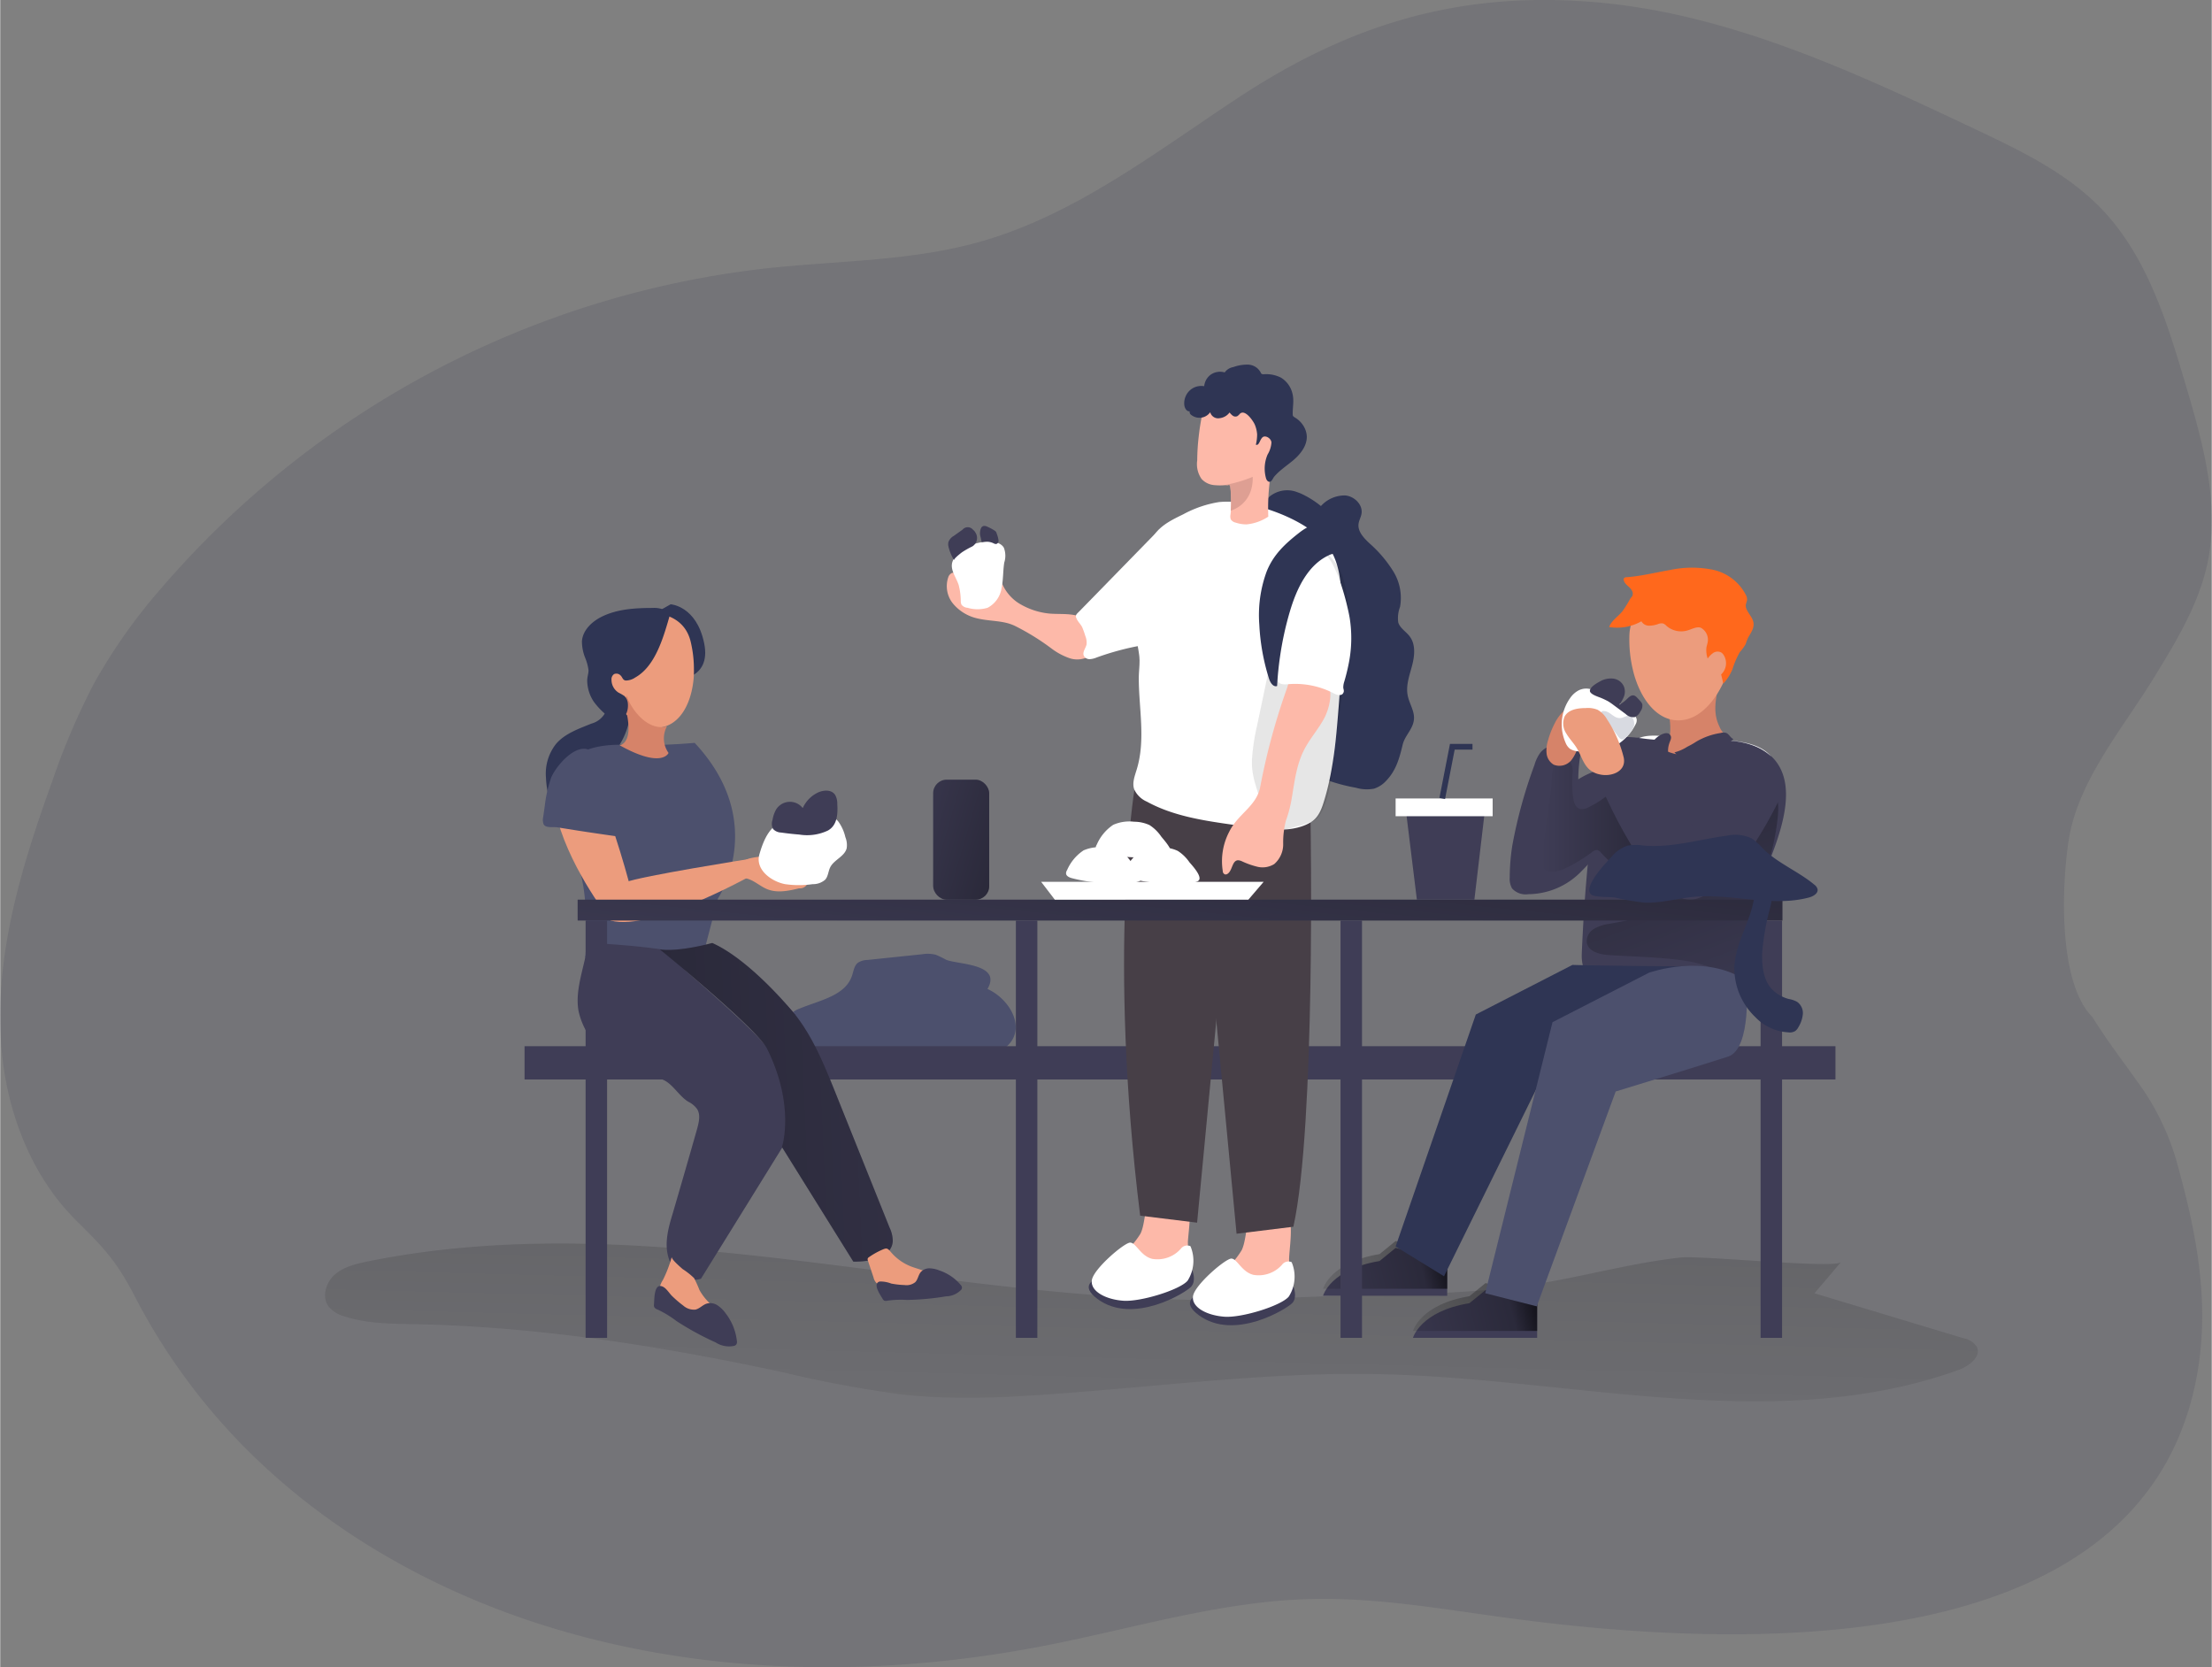 <svg id="Layer_1" data-name="Layer 1" xmlns="http://www.w3.org/2000/svg" xmlns:xlink="http://www.w3.org/1999/xlink" viewBox="0 0 386.11 291.07" width="406" height="306" class="illustration styles_illustrationTablet__1DWOa"><rect x="0" y="0" width="386.11" height="291.07" fill="#808080" stroke="none"/><defs><linearGradient id="linear-gradient" x1="-753.17" y1="219.02" x2="-748.67" y2="43.33" gradientTransform="translate(-539.87 352) rotate(180)" gradientUnits="userSpaceOnUse"><stop offset="0.01"></stop><stop offset="0.08" stop-opacity="0.69"></stop><stop offset="0.21" stop-opacity="0.32"></stop><stop offset="1" stop-opacity="0"></stop></linearGradient><linearGradient id="linear-gradient-2" x1="-2230.97" y1="660.6" x2="-2077.99" y2="653.83" gradientTransform="translate(2325.72 -429.35)" xlink:href="#linear-gradient"></linearGradient><linearGradient id="linear-gradient-3" x1="-803.65" y1="96.38" x2="-770.81" y2="87.93" xlink:href="#linear-gradient"></linearGradient><linearGradient id="linear-gradient-4" x1="-819.35" y1="89.02" x2="-786.5" y2="80.58" xlink:href="#linear-gradient"></linearGradient><linearGradient id="linear-gradient-5" x1="-840.21" y1="171.54" x2="-817.75" y2="171.54" xlink:href="#linear-gradient"></linearGradient><linearGradient id="linear-gradient-6" x1="-832.92" y1="188.06" x2="-854.89" y2="130.99" xlink:href="#linear-gradient"></linearGradient><linearGradient id="linear-gradient-7" x1="-757.4" y1="183.33" x2="-752.33" y2="132.93" gradientTransform="translate(-548.73 315.46) rotate(180)" xlink:href="#linear-gradient"></linearGradient><linearGradient id="linear-gradient-8" x1="-728.92" y1="165.27" x2="-700.39" y2="173.53" gradientTransform="translate(-548.72 315.46) rotate(180)" xlink:href="#linear-gradient"></linearGradient></defs><title>8</title><path d="M10.27,227.29c1.93,8.41,5.84,16.43,12,22.47,4.82,4.76,7,7.11,10.14,13.22a109.12,109.12,0,0,0,10.37,16.25c15.34,19.9,37.28,33.61,61.08,41.1,28.33,8.9,59,9.15,88.08,3.38,15.21-3,30.25-7.64,45.75-8,11.75-.3,23.39,1.84,35,3.38,39.41,5.26,110.58,8.35,119.71-42.55,2.3-12.78-.15-25-3.59-37.31a44,44,0,0,0-7.1-14.22c-2.39-3.41-5-6.74-7.59-10.92-6-6-5.36-22.92-4.15-30.77,1.59-10.34,9.24-19.32,14.65-28.06,4-6.51,8.14-13.2,9.66-20.71,2.08-10.31-.93-20.9-3.92-31-3.25-11-6.78-22.38-14.71-30.61-6-6.22-14-10.06-21.8-13.76-21.16-10-43.25-20.38-66.92-22.29s-42.84,4-62.53,17.11c-14.22,9.41-28.08,20.12-44.48,24.75-12,3.39-24.69,3.29-37.1,4.62A163.46,163.46,0,0,0,37,139.21a97.48,97.48,0,0,0-11.72,16.57A122.14,122.14,0,0,0,17.92,173c-5.09,14.11-9.64,28.8-9,43.79A56.32,56.32,0,0,0,10.27,227.29Z" transform="translate(-8.86 -36.54)" fill="#3f3d56" opacity="0.18" style="isolation: isolate;"></path><path d="M174,204.1a17.92,17.92,0,0,0-1.82-.88,6,6,0,0,0-2.38-.08l-9.59,1a3,3,0,0,0-1.63.5c-.64.52-.73,1.43-1,2.22-1.18,3.58-5.77,4.33-9.24,5.8a3.62,3.62,0,0,0-1.57,1.07c-.85,1.15-.23,2.84.75,3.88,2.23,2.36,5.75,2.82,9,3.06q7,.51,14,.47c3.59,0,9,.74,12.35-.81,6-2.82,2.77-9.16-1.65-11.13C183.82,204.76,176,204.94,174,204.1Z" transform="translate(-8.86 -36.54)" fill="#4c506d"></path><path d="M330.23,256.89l-4.62,5.44,26,7.84a3.65,3.65,0,0,1,2.28,1.4c1,1.76-1.31,3.5-3.19,4.17-31.81,11.39-66.77,1.53-100.54.72-18.8-.46-37.53,2-56.29,3.37-9.2.7-18.46,1.16-27.64.16a203.52,203.52,0,0,1-20.63-3.85c-21.23-4.57-42.79-8-64.5-8.42-4.1-.08-8.27-.08-12.16-1.37a5.42,5.42,0,0,1-2.71-1.65c-1.27-1.65-.56-4.21,1-5.6s3.69-1.9,5.73-2.32c52.36-10.65,106.23,9.48,159.58,6.41,15.09-.87,30.76-.16,45.69-2.68,8-1.36,15.9-3.53,24-4.43C305.75,255.69,329.22,258.07,330.23,256.89Z" transform="translate(-8.86 -36.54)" fill="url(#linear-gradient)"></path><path d="M235.86,122.67a16.34,16.34,0,0,1,3.58,2.22,5.56,5.56,0,0,1,4.27-1.85c1.59.15,3.09,1.64,2.81,3.21-.1.6-.43,1.13-.51,1.73-.18,1.37.94,2.51,1.94,3.45a21.8,21.8,0,0,1,4.14,4.89,8.82,8.82,0,0,1,1.16,6.18,5.45,5.45,0,0,0-.31,2.71c.3,1,1.36,1.59,2,2.44,1.07,1.41.86,3.4.41,5.11s-1.11,3.47-.76,5.2c.23,1.18.9,2.24,1.07,3.42.29,2.17-1.51,3.32-1.95,5.18-.57,2.35-1.14,4.5-2.89,6.3a4.87,4.87,0,0,1-2.11,1.37,6.71,6.71,0,0,1-3.15-.16,30.82,30.82,0,0,1-6.9-2.07,10.39,10.39,0,0,1-5.13-4.87,15.69,15.69,0,0,1-1-3.92l-1.75-11a38.69,38.69,0,0,1-.67-6.62c.07-4.67,1.83-9.38.74-13.93-.55-2.23-2.36-6.56-.36-8.44a4.86,4.86,0,0,1,4.67-.81Z" transform="translate(-8.86 -36.54)" fill="#2f3554"></path><rect x="91.54" y="182.65" width="228.87" height="5.81" fill="#3f3d56"></rect><path d="M184.78,145.35c-1.87-.5-3.8-.41-5.74-.95a7.72,7.72,0,0,1-3.91-2.57,4.83,4.83,0,0,1-.76-4.49,1.25,1.25,0,0,1,.63-.76,1.47,1.47,0,0,1,.88,0,30.81,30.81,0,0,1,3.65,1.13,3.93,3.93,0,0,0,1.31.32,1.15,1.15,0,0,0,1.07-.68,1.53,1.53,0,0,1,.17-.55.63.63,0,0,1,.87-.06,2,2,0,0,1,.52.83,7.68,7.68,0,0,0,3.11,4.22,12.53,12.53,0,0,0,5.46,1.87c1.41.12,2.84,0,4.24.24a8.62,8.62,0,0,1,4.44,2.2,1.36,1.36,0,0,1,.44.62,1.39,1.39,0,0,1-.08.78c-.41,1.43-1,3-2.28,3.71a4.21,4.21,0,0,1-3.28.23,11.52,11.52,0,0,1-3-1.59,41.55,41.55,0,0,0-6.57-4.07A8.2,8.2,0,0,0,184.78,145.35Z" transform="translate(-8.86 -36.54)" fill="#fdb9a9"></path><path d="M213.44,243.06c-5.16-1.16-4.15,6.14-5.5,8.85a14.8,14.8,0,0,1-3.18,3.65,6.62,6.62,0,0,0-2.32,4.15,1.59,1.59,0,0,0,.18.88,1.67,1.67,0,0,0,1,.61,11.83,11.83,0,0,0,8.81-.87,6.88,6.88,0,0,0,3-2.8,9.57,9.57,0,0,0,.78-4.16C216.38,250.33,217.73,244,213.44,243.06Z" transform="translate(-8.86 -36.54)" fill="#fdb9a9"></path><path d="M208.88,258.1s-14.65.62-8.45,5.22,15.47-1.12,16.38-2.17.17-2.85.17-2.85Z" transform="translate(-8.86 -36.54)" fill="#3f3d56"></path><path d="M216.17,260.12c-1.31,1.59-8.19,3.73-11.24,3.51s-5.78-1.64-5.48-3.61,5.68-6.55,6.69-6.54,1.82,2.35,3.85,2.84a5.43,5.43,0,0,0,5-1.78,1.37,1.37,0,0,1,1.67-.43A6.5,6.5,0,0,1,216.17,260.12Z" transform="translate(-8.86 -36.54)" fill="#fff"></path><path d="M231.1,246c-5.15-1.2-4.14,6.1-5.5,8.81a14.27,14.27,0,0,1-3.18,3.66,6.47,6.47,0,0,0-2.31,4.15,1.46,1.46,0,0,0,.18.87,1.68,1.68,0,0,0,1,.62,11.93,11.93,0,0,0,8.81-.87,7,7,0,0,0,3-2.81,9.71,9.71,0,0,0,.78-4.15C234,253.15,235.39,246.86,231.1,246Z" transform="translate(-8.86 -36.54)" fill="#fdb9a9"></path><path d="M226.54,260.91s-14.65.62-8.44,5.23S233.57,265,234.47,264s.17-2.86.17-2.86Z" transform="translate(-8.86 -36.54)" fill="#3f3d56"></path><path d="M233.83,262.9c-1.31,1.6-8.19,3.74-11.23,3.52s-5.79-1.63-5.49-3.6,5.68-6.56,6.69-6.55,1.82,2.36,3.86,2.84a5.43,5.43,0,0,0,5-1.78,1.37,1.37,0,0,1,1.67-.43A6.48,6.48,0,0,1,233.83,262.9Z" transform="translate(-8.86 -36.54)" fill="#fff"></path><path d="M217.82,179.48l6.89,72.45,9.92-1.22c3.92-17.68,3-70.57,3-70.57Z" transform="translate(-8.86 -36.54)" fill="#473f47"></path><path d="M224.71,177.52,217.82,250l-9.94-1.22c-5.68-45.85-1-74.39-1-74.39Z" transform="translate(-8.86 -36.54)" fill="#473f47"></path><path d="M196.65,144.16c0-.35.26-.53.57-.85l2.27-2.32,6.43-6.59,5.32-5.45v16.56c0,1.35.26,2.54-1.2,3.22a8.54,8.54,0,0,1-1.85.48,47.48,47.48,0,0,0-7.94,2.13,3.56,3.56,0,0,1-1.2.28,1.12,1.12,0,0,1-1-.58c-.3-.66.34-1.35.47-2a3,3,0,0,0-.21-1.45,14.11,14.11,0,0,0-.55-1.54c-.25-.54-.84-1.05-1-1.57A.76.76,0,0,1,196.65,144.16Z" transform="translate(-8.86 -36.54)" fill="#fff"></path><path d="M207.75,151.32c-.12-1.33-.47-2.64-.61-4a30.11,30.11,0,0,1,.15-8.21,31.51,31.51,0,0,1,2.59-8.37c1.15-2.3,3.22-3.28,5.54-4.42a19.53,19.53,0,0,1,6.25-2.13,15.93,15.93,0,0,1,4.62.26c4.67.89,10.84,3.3,14,7,2.4,2.78,2.69,6.74,2.76,10.41q.15,7.59-.31,15.18-.06,1.1-.15,2.19c-.43,5.55-.88,11.31-2.46,16.66-.5,1.68-1,3.37-2.58,4.27-3.65,2.13-9.25,1-13.21.41-5.24-.74-10.63-1.52-15.28-4.07a4.33,4.33,0,0,1-2.21-2.13c-.41-1.13.09-2.37.44-3.53,1.57-5.17.35-10.62.35-15.9,0-1,.13-1.93.13-2.89C207.79,151.81,207.75,151.56,207.75,151.32Z" transform="translate(-8.86 -36.54)" fill="#fff"></path><path d="M228.73,181.49c-.52-1,.57-3.69.16-5.08-.72-2.53-1.61-4.48-1.49-7.28a36.84,36.84,0,0,1,.91-6l3.36-16c.61-2.93,1.94-17,6.41-15.44a9.3,9.3,0,0,1,5.24,5.83,24,24,0,0,1,.93,8c-.08,7-1.48,14.24-2.38,21.23-.35,2.65-.76,12.47-4.26,13.34-.68.18-1.36.52-2,.65-1.18.21-4.71,1.61-6.24,1.15A.94.94,0,0,1,228.73,181.49Z" transform="translate(-8.86 -36.54)" fill="#020202" opacity="0.1" style="isolation: isolate;"></path><path d="M223.44,181.73a11.06,11.06,0,0,0-1.14,6.87.62.62,0,0,0,.37.59.53.53,0,0,0,.44-.08c.9-.55.79-2.32,1.84-2.38a1.76,1.76,0,0,1,.64.15,14.21,14.21,0,0,0,2.83,1,3.86,3.86,0,0,0,2.87-.49,4.56,4.56,0,0,0,1.56-3.47,15,15,0,0,1,.48-4.12,21.91,21.91,0,0,0,1-3.82c.49-2.86.81-5.82,2.13-8.45,1-2,2.51-3.64,3.55-5.59,1.14-2.14,2.12-6.7-1.14-7.32a11.1,11.1,0,0,0-3.15-.14,2.63,2.63,0,0,0-1.13.32,2.9,2.9,0,0,0-1,1.68,114.6,114.6,0,0,0-4.73,17.34C228.24,177.3,225,178.56,223.44,181.73Z" transform="translate(-8.86 -36.54)" fill="#fdb9a9"></path><path d="M217.84,116.92a38.23,38.23,0,0,1,.26-4.16c.13-1.2.32-2.42.56-3.61a2.41,2.41,0,0,1,.92-1.83,11.55,11.55,0,0,1,6.19-1.7,5,5,0,0,1,5.7,4.18,4.74,4.74,0,0,1,.06.75c.33,3-.46,6.07-.9,9.1a38.24,38.24,0,0,0-.38,7.09,8.28,8.28,0,0,1-3.82,1.35,6,6,0,0,1-1.88-.31,1.38,1.38,0,0,1-.84-.55,1.52,1.52,0,0,1-.07-.79,6.34,6.34,0,0,0,.07-.75h0a23,23,0,0,0-.08-4.15.43.43,0,0,0-.12-.31.48.48,0,0,0-.29,0h-.39a10.23,10.23,0,0,1-2.07,0,3.39,3.39,0,0,1-2.16-1.07A4.53,4.53,0,0,1,217.84,116.92Z" transform="translate(-8.86 -36.54)" fill="#fdb9a9"></path><path d="M220.11,108.51a2.31,2.31,0,0,1-3.22.54l-.09-.07a.63.63,0,0,1-.28-.63c-.52.05-.86-.54-.93-1.06a3.08,3.08,0,0,1,.9-2.54,3,3,0,0,1,2.57-.79,2.82,2.82,0,0,1,1.21-2.06,2.87,2.87,0,0,1,2.37-.34,2.31,2.31,0,0,1,1.49-.93,7.1,7.1,0,0,1,2.62-.43,2.59,2.59,0,0,1,2.16,1.35.76.76,0,0,0,.13.23.62.62,0,0,0,.42.1,5.66,5.66,0,0,1,3,.59,4.43,4.43,0,0,1,2,2.76c.34,1.3,0,2.48.06,3.76,0,.24.28.38.49.51a4.32,4.32,0,0,1,1.28,1.24,3.84,3.84,0,0,1,.68,1.93c.07,1.71-1.14,3.21-2.45,4.3-.74.61-1.53,1.17-2.25,1.8a9.44,9.44,0,0,0-1,1c-.2.25-.4.82-.74.88s-.59-.3-.68-.62a6.21,6.21,0,0,1,.28-4.14,4.64,4.64,0,0,0,.67-2.11c-.07-.74-1.07-1.32-1.56-.89s-.57,1.5-1.16,1.29a7.76,7.76,0,0,0,.22-1.79,5.34,5.34,0,0,0-.42-1.75c-.3-.66-1.7-2.72-2.59-1.86a2.14,2.14,0,0,1-.44.41.8.8,0,0,1-.78-.06,2.66,2.66,0,0,1-.58-.58,2.52,2.52,0,0,1-1.74,1A1.43,1.43,0,0,1,220.11,108.51Z" transform="translate(-8.86 -36.54)" fill="#2f3554"></path><path d="M222.84,121.18a23.2,23.2,0,0,0,4.69-1.39c.13,4.89-3.84,5.9-3.84,5.9h0a23,23,0,0,0-.08-4.15.43.43,0,0,0-.12-.31.48.48,0,0,0-.29,0h-.36Z" transform="translate(-8.86 -36.54)" fill="#de9f93"></path><path d="M106.81,179.21c2.85,1.64,5.25-.07,6-3,.31-1.31.43-2.67.86-4a19.78,19.78,0,0,1,2.61-4.61,12.8,12.8,0,0,0,2.28-4.76,5,5,0,0,0-1.54-4.82,1.57,1.57,0,0,0-1.13-.4c-.66.06-1,.81-1.16,1.47a8.42,8.42,0,0,1-.31,2,3.87,3.87,0,0,1-2.35,1.78c-2.22.91-4.6,1.72-6.16,3.53a8.37,8.37,0,0,0-1.77,5.92C104.22,174.41,104.84,178.09,106.81,179.21Z" transform="translate(-8.86 -36.54)" fill="#2f3554"></path><path d="M134.17,193.39,131,205.45c-9.36,1.94-20-1.78-20-1.78.51-5.38,0-12.73-1-15-2.65-6.1-5.91-14.19-2.12-18.8,3.06-3.72,8.66-3.36,12.08-3.26a98.09,98.09,0,0,0,10.14-.38C143.09,180.16,134.17,193.39,134.17,193.39Z" transform="translate(-8.86 -36.54)" fill="#4c506d"></path><path d="M122.58,143.92l4,11.34s6.52.11,5.18-6.42-5.85-6.8-5.85-6.8Z" transform="translate(-8.86 -36.54)" fill="#2f3554"></path><path d="M116.72,144.05s10.91-3.07,12.7,4.58a20.63,20.63,0,0,1,.55,4.83,15.35,15.35,0,0,1-.06,1.66c-.49,5-3,8.8-7.06,8.46C115.76,163,108.19,147.88,116.72,144.05Z" transform="translate(-8.86 -36.54)" fill="#ec9c7d"></path><path d="M118,158.35a.7.7,0,0,1-1,0h0a9,9,0,0,1,1.46,4c.55,4.13-1.46,4.3-1.46,4.3,7.44,4.16,8.54,1.34,8.54,1.34a4.37,4.37,0,0,1-.27-4.65c-3.38.93-6.35-3.05-7-5.31A.74.74,0,0,1,118,158.35Z" transform="translate(-8.86 -36.54)" fill="#d68369"></path><path d="M124.55,142.92a4.52,4.52,0,0,0-1.79-.24c-3,0-6.17.18-8.89,1.53-1.72.85-3.32,2.37-3.45,4.29a7.73,7.73,0,0,0,.55,2.85,8.52,8.52,0,0,1,.6,2.21c0,.58-.23,1.18-.23,1.78a6.74,6.74,0,0,0,1.15,3.71,13,13,0,0,0,2.06,2.2l1.62,1.47a.48.48,0,0,0,.26.16.41.41,0,0,0,.24-.08,3.54,3.54,0,0,0,1.77-3.41,2,2,0,0,0-.6-1.33,7.65,7.65,0,0,0-1-.58,2.64,2.64,0,0,1-1.26-2.25,1.09,1.09,0,0,1,.45-1,1,1,0,0,1,1.09.19c.42.38.37.82.92.93a2.92,2.92,0,0,0,1.67-.52c3.61-2,5-7.27,6.09-11C125.29,143.71,125.07,143.14,124.55,142.92Z" transform="translate(-8.86 -36.54)" fill="#2f3554"></path><path d="M116,181.79c-3-8.72-5-13-8.06-11.92,0,0-4,2-1.73,10,2.54,9,9.27,17.39,9.27,17.39l3.11-6.86S117.58,186.59,116,181.79Z" transform="translate(-8.86 -36.54)" fill="#ec9c7d"></path><path d="M147.77,213.73c-.19-.23-.81-1-1.73-2a1.7,1.7,0,0,1,.22.24C146.8,212.53,147.3,213.14,147.77,213.73Z" transform="translate(-8.86 -36.54)" fill="#dc9bd5"></path><path d="M111.44,201.13c4.13.24,8.46.53,12.7,1.14,0,0,16.62,14,18.74,17.39,4.91,7.87,9.69,5.63,2.57,17.13q-7.11,11.49-14.25,23c-2.42.81-5-1.32-5.7-3.79s0-5.09.75-7.55q2.18-7.44,4.29-14.87c.3-1.13.61-2.4,0-3.4a4.18,4.18,0,0,0-1.54-1.29c-1.69-1-2.85-3.38-4.72-3.95a31.32,31.32,0,0,1-9-4,12.69,12.69,0,0,1-5.46-7.93C109.14,209.08,111,205.14,111.44,201.13Z" transform="translate(-8.86 -36.54)" fill="#3f3d56"></path><path d="M124.17,202.31c3.41.42,9-1.14,9-1.14,4.87,2.17,10.13,7.56,12.82,10.58h0c.93,1,1.55,1.78,1.74,2v.05h0l.27.34c3,4,4.89,8.71,6.75,13.35l9.38,23.37a5.59,5.59,0,0,1,.56,2.34c-.14,2.89-4,3.66-6.89,3.6l-12.46-20s2.36-7.14-2.58-17.13C141,216.09,124,202.28,124,202.28Z" transform="translate(-8.86 -36.54)" fill="#3f3d56"></path><path d="M124.17,202.31c3.41.42,9-1.14,9-1.14,4.87,2.17,10.13,7.56,12.82,10.58h0c.93,1,1.55,1.78,1.74,2v.05h0l.27.34c3,4,4.89,8.71,6.75,13.35l9.38,23.37a5.59,5.59,0,0,1,.56,2.34c-.14,2.89-4,3.66-6.89,3.6l-12.46-20s2.36-7.14-2.58-17.13C141,216.09,124,202.28,124,202.28Z" transform="translate(-8.86 -36.54)" fill="url(#linear-gradient-2)"></path><path d="M130.94,261.76a22.82,22.82,0,0,0-.94-2.08,12.76,12.76,0,0,0-2-1.58c-.29-.26-2-1.71-1.9-2.12a22,22,0,0,1-1.53,4,4.26,4.26,0,0,0-.71,2.5,3.81,3.81,0,0,0,1.53,2c2.66,2.19,5.84,4.27,9.26,3.88a.77.77,0,0,0,.57-.23.63.63,0,0,0,.12-.42c.06-1.52-1.42-2.54-2.53-3.57A9.6,9.6,0,0,1,130.94,261.76Z" transform="translate(-8.86 -36.54)" fill="#ec9c7d"></path><path d="M164.4,255.18c-.69-.8-.75-.82-1.77-.36a13,13,0,0,0-2.11,1.21.47.47,0,0,0-.2.22.48.48,0,0,0,0,.29l1,3a2.06,2.06,0,0,0,.65,1.12,2,2,0,0,0,.91.28,22.09,22.09,0,0,0,7.52.22c.64-.13,1.34-.48,1.34-1.1a1.09,1.09,0,0,0-.25-.64c-.76-1-2.16-1.25-3.36-1.68A8.78,8.78,0,0,1,164.4,255.18Z" transform="translate(-8.86 -36.54)" fill="#ec9c7d"></path><path d="M162.42,260.27a5.28,5.28,0,0,1,2,.36,14.85,14.85,0,0,0,2.31.26,2.44,2.44,0,0,0,1.88-.5c.46-.46.52-1.2.93-1.72a2,2,0,0,1,1.56-.7,4.87,4.87,0,0,1,1.72.37,8.31,8.31,0,0,1,3.76,2.57.68.68,0,0,1,.19.47.61.61,0,0,1-.13.32,3.71,3.71,0,0,1-2.65,1.16,45.75,45.75,0,0,1-6.82.63,17.15,17.15,0,0,0-3.36.12,1.09,1.09,0,0,1-.62,0,.92.92,0,0,1-.3-.35C162.5,262.59,161.09,260.61,162.42,260.27Z" transform="translate(-8.86 -36.54)" fill="#3f3d56"></path><path d="M124.43,261.13c.65.21,1.2,1.14,1.67,1.62a19.29,19.29,0,0,0,2,1.72,2.82,2.82,0,0,0,2.11.71c.74-.15,1.27-.82,2-1.05a2.29,2.29,0,0,1,1.92.33,5.56,5.56,0,0,1,1.41,1.41,9.62,9.62,0,0,1,1.94,4.84.82.82,0,0,1-.12.57.74.74,0,0,1-.33.22,4.3,4.3,0,0,1-3.26-.59,50.45,50.45,0,0,1-6.85-3.74,18.32,18.32,0,0,0-3.28-2,1,1,0,0,1-.57-.39.84.84,0,0,1-.07-.52C123.07,263.33,123,260.55,124.43,261.13Z" transform="translate(-8.86 -36.54)" fill="#3f3d56"></path><path d="M105,172.42c.75-2,4.54-6.59,7.1-4.71a8.94,8.94,0,0,1,3.33,4.94c.24.91.33,1.88.56,2.82.31,1.16.79,2.26,1,3.43a14.11,14.11,0,0,1,.07,3.73q-3.66-.51-7.3-1.07l-3.64-.58c-.68-.11-2.06.17-2.39-.54a2.15,2.15,0,0,1-.07-1.28l.29-2.07a22.25,22.25,0,0,1,1-4.49A1.21,1.21,0,0,1,105,172.42Z" transform="translate(-8.86 -36.54)" fill="#4c506d"></path><path d="M261.49,256.7v6.06H239.81s1.27-4.65,9.86-6.06l2.81-2.29Z" transform="translate(-8.86 -36.54)" fill="#3f3d56"></path><path d="M261.49,255.49v6.05H239.81s1.27-4.64,9.86-6.05l2.81-2.29Z" transform="translate(-8.86 -36.54)" fill="url(#linear-gradient-3)"></path><path d="M277.19,264.06v6.05H255.51s1.27-4.65,9.85-6.05l2.82-2.29Z" transform="translate(-8.86 -36.54)" fill="#3f3d56"></path><path d="M277.19,262.84v6.06H255.51s1.27-4.65,9.85-6.06l2.82-2.29Z" transform="translate(-8.86 -36.54)" fill="url(#linear-gradient-4)"></path><path d="M318,186.2a20.72,20.72,0,0,0-1.36,3.9c-.29,1.64-.77,3.25-1.08,4.9a55.6,55.6,0,0,0-.82,10.06c0,1.33,0,2.83-1,3.75a4.64,4.64,0,0,1-2.43,1c-1.73.35-3.29,1-5,1.32a33.6,33.6,0,0,1-5.67.34c-5.59,0-16-.62-15.66-8.45.38-8.86,1.07-17.48,2.31-26.32.42-2.95.51-6.37,1.4-9.22.77-2.38,3.55-2.41,5.86-2.16H295a8.36,8.36,0,0,1,1.32.17,63.87,63.87,0,0,0,9.28.26c3.48-.1,9.05-.45,12.48,2.83a9.07,9.07,0,0,1,.67.72C322.18,173.51,320.32,180.25,318,186.2Z" transform="translate(-8.86 -36.54)" fill="#3f3d56"></path><path d="M272.86,184.11a36.78,36.78,0,0,0-.46,5.64,3.4,3.4,0,0,0,.41,1.9,3.22,3.22,0,0,0,2.87,1,13,13,0,0,0,9-3.76,56.2,56.2,0,0,0,6.09-7.16,5.91,5.91,0,0,0,1.37-4.34c0-2.14-.08-4.29-.28-6.43,0-.5-3.49-.11-3.84,0a13.94,13.94,0,0,0-3.65,1.64,27.54,27.54,0,0,1,.39-4.44,2.18,2.18,0,0,0-.15-1.26c-.39-.69-1.37-.76-2.17-.69-1.73.13-3.64.42-4.72,1.77a6.82,6.82,0,0,0-1,2.11A83.87,83.87,0,0,0,272.86,184.11Z" transform="translate(-8.86 -36.54)" fill="#3f3d56"></path><path d="M278,185.91a3,3,0,0,0,.2,2.08c.77,1.17,2.54.77,3.79.2a28.48,28.48,0,0,0,4.77-2.87,1.3,1.3,0,0,1,.95-.37,1.38,1.38,0,0,1,.63.46,24.68,24.68,0,0,0,8.37,6c1.08.47,2.51.76,3.29-.09s.17-2.45-.53-3.52l-8.23-12.72a1,1,0,0,0-.44-.42c-.31-.11-.63.13-.88.35a16.88,16.88,0,0,1-3.74,2.45,2.16,2.16,0,0,1-1.59.29c-.77-.26-1-1.2-1.13-2a21.4,21.4,0,0,1-.11-4,3.68,3.68,0,0,0-.11-1.65,1.84,1.84,0,0,0-2.44-.87h0a.56.56,0,0,0-.17.09c-1,.77-.86,3.67-1,4.91Z" transform="translate(-8.86 -36.54)" fill="url(#linear-gradient-5)"></path><path d="M306.44,185.46a12.13,12.13,0,0,1-2.95,3.54c-1.35,1.05-4.46,5.16-6.39,3.9a7.75,7.75,0,0,0,2.93,1.62c-3,2.09-6.74,2.65-10.32,3.32a7.06,7.06,0,0,0-2.64.89,2.51,2.51,0,0,0-1.21,2.36c.26,1.62,2.3,2.1,3.95,2.2,4,.25,8.05.33,12.05.82,3.4.42,7.07,1.31,9.16,4a1.47,1.47,0,0,0,.61.55.94.94,0,0,0,1.08-.52,3,3,0,0,0,.22-1.28,36.93,36.93,0,0,1,1.53-9.85c.39-1.29.43-2.61.81-3.84.46-1.54,1.3-3,1.82-4.49a43.38,43.38,0,0,0,2.1-9.42c.24-2.25.08-5-1.85-6.15a4.24,4.24,0,0,0-4.61.48,9.77,9.77,0,0,0-2.83,3.92C308.74,180.12,307.87,183,306.44,185.46Z" transform="translate(-8.86 -36.54)" fill="url(#linear-gradient-6)"></path><path d="M318.08,168.64c-3.43-3.28-9-2.93-12.49-2.82a65.22,65.22,0,0,1-9.27-.27c-.44-.06-.88-.12-1.33-.16,1.84-.77,4.45-.25,6.42-.19q4.45.15,8.91.55C313.14,166,316.25,166.49,318.08,168.64Z" transform="translate(-8.86 -36.54)" fill="#fff"></path><path d="M307.52,156.38a6.28,6.28,0,0,1-7.63,3.77s1.45,4.41-.37,7.07c-.34.5,1.94,1,2.07,1a9.49,9.49,0,0,0,3.75-.8,25.28,25.28,0,0,1,5.74-1.9,4,4,0,0,1-2.08-2.16c-1.06-2.22-.71-4.22-.29-6.49a.86.86,0,0,1-1-.1A.72.72,0,0,1,307.52,156.38Z" transform="translate(-8.86 -36.54)" fill="#d68369"></path><path d="M303.54,162.05c-4.28,1.26-7.77-2.27-9.35-7.48-.17-.57-.31-1.16-.44-1.77a22.72,22.72,0,0,1-.46-5.27c.23-8.54,12.51-7.68,12.51-7.68C315.74,142.08,311,159.86,303.54,162.05Z" transform="translate(-8.86 -36.54)" fill="#ec9c7d"></path><path d="M297.24,138.46a6.58,6.58,0,0,0-3.84,2.68,19.67,19.67,0,0,1-1.34,2.14c-.76.93-1.9,1.6-2.3,2.73a8.62,8.62,0,0,0,5.63-1,1.55,1.55,0,0,0,1.34.77,4.83,4.83,0,0,0,1.6-.3,1.48,1.48,0,0,1,.88-.08,1.76,1.76,0,0,1,.58.43,3.91,3.91,0,0,0,3.7.76c.77-.23,1.54-.69,2.26-.46A2.37,2.37,0,0,1,307,148.3c0,.52-.26,1-.28,1.56a4.62,4.62,0,0,0,.24,1.65,4,4,0,0,1,1-1,1.38,1.38,0,0,1,1.36-.06,1.44,1.44,0,0,1,.42.43,2.68,2.68,0,0,1-.43,3.41c.13.53.26,1.07.38,1.6a8.48,8.48,0,0,0,1.6-2.53,15,15,0,0,1,1.3-3,7.39,7.39,0,0,0,1-1.37,11,11,0,0,1,.41-1.09c.5-.89,1.2-1.78.91-2.87s-1.54-2-1.26-3.07c.07-.21.13-.41.18-.62a1.6,1.6,0,0,0-.19-.91,8.48,8.48,0,0,0-5.82-4.43,18.45,18.45,0,0,0-7.51.07c-2.49.43-4.95,1.05-7.47,1.24a.56.56,0,0,0-.53.24.42.42,0,0,0,0,.27c.1.54.6.9,1,1.28s.77,1,.47,1.45" transform="translate(-8.86 -36.54)" fill="#ff681c"></path><path d="M306.51,205.29s-5.2,13-9.38,14.37-19.63,6.08-19.63,6.08l-16.57,33.62-8.45-5.2,14-40.5L283.35,205S287.66,205.16,306.51,205.29Z" transform="translate(-8.86 -36.54)" fill="#2f3554"></path><path d="M313.73,207.79s1,11.85-3.21,13.22-19.62,6.09-19.62,6.09l-13.78,37.51-9-2.29L279.87,215l16.83-8.63S306.48,202.84,313.73,207.79Z" transform="translate(-8.86 -36.54)" fill="#4c506d"></path><path d="M320.1,174.8s-7.33,16.44-15.11,18.66-17.14-20.82-17.14-20.82l6.24-2.35,10.47,10.52s6.49-13.78,9.13-13.15S321.09,172,320.1,174.8Z" transform="translate(-8.86 -36.54)" fill="#3f3d56"></path><path d="M286.26,161.12a3.3,3.3,0,0,1-.76,1.74,10.72,10.72,0,0,0-1,3.26,7,7,0,0,1-1.33,3.12,2.69,2.69,0,0,1-3.07.81,2.58,2.58,0,0,1-1.26-1.94,5.67,5.67,0,0,1,.27-2.38,15,15,0,0,1,1.14-2.89,7.1,7.1,0,0,1,1.76-2.31C283.11,159.62,286.12,158.83,286.26,161.12Z" transform="translate(-8.86 -36.54)" fill="#d68369"></path><path d="M294.08,161.34a1.59,1.59,0,0,1,.48.74,1.38,1.38,0,0,1-.12.8,9.2,9.2,0,0,1-2.89,3.42l-1.93,1.63a1.65,1.65,0,0,1-.46.32,1.6,1.6,0,0,1-.92,0l-3.9-.54a3.11,3.11,0,0,1-1.42-.44,2.5,2.5,0,0,1-.77-1.07,7.92,7.92,0,0,1,.82-7.82,4.17,4.17,0,0,1,1.46-1.31c1.83-.9,3.4.34,5,1.11A16.56,16.56,0,0,1,294.08,161.34Z" transform="translate(-8.86 -36.54)" fill="#fff"></path><path d="M291.88,161.88c.52-.1,1-.5,1.53-.33a.93.93,0,0,1,.44.34,1.9,1.9,0,0,1,0,2,5.6,5.6,0,0,1-1.38,1.53.86.86,0,0,1-.33.2c-.31.07-.58-.22-.78-.47l-1.82-2.46c-.4-.54-2-2.16-.58-2C290.05,160.8,290.66,162.11,291.88,161.88Z" transform="translate(-8.86 -36.54)" fill="#d8dae1"></path><path d="M289.38,162.11a4.25,4.25,0,0,0-1.65-1.66,4.47,4.47,0,0,0-2.08-.29c-1.38,0-3,.25-3.66,1.46a3.15,3.15,0,0,0,.3,3c.53.9,1.29,1.66,1.83,2.55.77,1.28,1.14,2.88,2.31,3.81a4,4,0,0,0,1.68.76c2,.47,4.68-.49,4.2-2.91A21.21,21.21,0,0,0,289.38,162.11Z" transform="translate(-8.86 -36.54)" fill="#ec9c7d"></path><path d="M309.22,164.51a1.7,1.7,0,0,1,1,0c.5.22.73.86,1.24,1.06-1.19,1.1-2.81,1.6-4.18,2.46a18.15,18.15,0,0,0-3.78,3.54c-1.3-.71-1.22-2.72-2.35-3.67a7.94,7.94,0,0,0,2.27-1A13.69,13.69,0,0,0,305,166,12,12,0,0,1,309.22,164.51Z" transform="translate(-8.86 -36.54)" fill="#3f3d56"></path><path d="M298.11,165.27a7.36,7.36,0,0,0-1.1,1.2l-1.28,1.63a.62.62,0,0,0-.2.49.46.46,0,0,0,.54.29,4.62,4.62,0,0,0,.62-.23,5.34,5.34,0,0,1,1.44-.08,5.75,5.75,0,0,0,1.72-.45.23.23,0,0,0,.2-.26s0,0,0,0a4,4,0,0,1,.26-1.68c.14-.4.41-.86.14-1.27C299.93,164.08,298.62,164.85,298.11,165.27Z" transform="translate(-8.86 -36.54)" fill="#3f3d56"></path><path d="M141.55,188.54l-1.78-2.06s-19,3-21.75,4.09-2.59,6.68-2.59,6.68C122.87,199.31,141.55,188.54,141.55,188.54Z" transform="translate(-8.86 -36.54)" fill="#ec9c7d"></path><path d="M138.14,189.1a1.15,1.15,0,0,0,.37.59,1.85,1.85,0,0,0,.65.22c1.34.32,2.38,1.39,3.66,1.89,1.74.68,3.7.27,5.51-.17A1.48,1.48,0,0,0,149.4,189a7.25,7.25,0,0,0-1.82-2.33c-1.59-1.2-3.81-.94-5.77-.63C140,186.33,137.33,186.42,138.14,189.1Z" transform="translate(-8.86 -36.54)" fill="#ec9c7d"></path><path d="M244.46,144.43a22.42,22.42,0,0,1-.08,7.49,34.25,34.25,0,0,1-.86,3.6,3.39,3.39,0,0,0-.18,1c0,.35.22.63,0,1-.29.61-1.2.35-1.79,0a14.55,14.55,0,0,0-7.83-1.53c-.64.06-1.44.09-1.76-.47a1.62,1.62,0,0,1-.12-.92c.17-2.67.41-5.36.7-8.08a47,47,0,0,1,1.72-7c.58-2.12,2.43-7.82,5.42-6.54C242.14,134.1,244.07,142.12,244.46,144.43Z" transform="translate(-8.86 -36.54)" fill="#fff"></path><rect x="100.81" y="157.07" width="210.34" height="3.64" fill="#3f3d56"></rect><rect x="100.81" y="157.07" width="210.34" height="3.64" fill="url(#linear-gradient-7)"></rect><path d="M232.3,151.17a55.88,55.88,0,0,1,1.69-7.78c1.2-4.1,3.23-8.44,7.17-10.06a2.36,2.36,0,0,0,1.38-.92c.32-.65-.1-1.41-.5-2-1.95-2.91-3.81-2.88-6.42-.84-2.44,1.91-4.49,3.81-5.66,6.76a22,22,0,0,0-1.28,9.24,37.37,37.37,0,0,0,1.69,9.44c.21.69.74,1.53,1.42,1.3C231.88,154.59,232.05,152.87,232.3,151.17Z" transform="translate(-8.86 -36.54)" fill="#2f3554"></path><path d="M184.07,132.14a3.87,3.87,0,0,1,.08,2.62c-.23,1.46-.16,3-.46,4.4a4.65,4.65,0,0,1-2.45,3.49,6.13,6.13,0,0,1-3.5,0,1.45,1.45,0,0,1-1.05-.54,1.42,1.42,0,0,1-.13-.61,11.35,11.35,0,0,0-.37-2.84c-.43-1.32-1.48-2.58-1.12-3.92.4-1.5,2.75-2.94,4.18-3.33S183.2,130.74,184.07,132.14Z" transform="translate(-8.86 -36.54)" fill="#fff"></path><path d="M182.83,129.69a.69.69,0,0,0-.11-.28.89.89,0,0,0-.29-.26,8.81,8.81,0,0,0-1.29-.68,1,1,0,0,0-.65-.09.66.66,0,0,0-.36.3,2.2,2.2,0,0,0-.1,1.65l.18.87a3.7,3.7,0,0,1,.94-.09,2.9,2.9,0,0,1,1,.22c.23.1.47.27.72.14a.61.61,0,0,0,.28-.59A4.87,4.87,0,0,0,182.83,129.69Z" transform="translate(-8.86 -36.54)" fill="#3f3d56"></path><path d="M178.67,129a1.17,1.17,0,0,0-1.79,0l-1.57,1.12a2,2,0,0,0-.91,1.07,1.75,1.75,0,0,0,0,.72,7.71,7.71,0,0,0,1,2.43c-.14-.22,1.23-1.28,1.4-1.4a15.44,15.44,0,0,1,1.77-1,1.73,1.73,0,0,0,.57-2.39A1.76,1.76,0,0,0,178.67,129Z" transform="translate(-8.86 -36.54)" fill="#3f3d56"></path><rect x="162.88" y="136.12" width="9.78" height="20.95" rx="2.36" fill="#3f3d56"></rect><rect x="162.88" y="136.12" width="9.78" height="20.95" rx="2.36" fill="url(#linear-gradient-8)"></rect><rect x="177.32" y="160.71" width="3.75" height="72.86" fill="#3f3d56"></rect><rect x="234" y="160.71" width="3.75" height="72.86" fill="#3f3d56"></rect><rect x="307.34" y="160.71" width="3.75" height="72.86" fill="#3f3d56"></rect><rect x="102.2" y="160.71" width="3.75" height="72.86" fill="#3f3d56"></rect><path d="M288.12,155.53a3.74,3.74,0,0,1,2.38-.51,2.32,2.32,0,0,1,1.86,1.44,2.46,2.46,0,0,1,0,1.65,6.26,6.26,0,0,1-.83,1.47,6.24,6.24,0,0,0,1.34-1c.35-.34.76-.75,1.23-.62a1.2,1.2,0,0,1,.51.35c.2.21.41.43.6.65a1.46,1.46,0,0,1,.34.54,1.67,1.67,0,0,1-.33,1.24,2,2,0,0,1-1,1,1.9,1.9,0,0,1-1.57-.54l-2.08-1.54a11.12,11.12,0,0,0-1-.69c-.41-.22-.84-.42-1.27-.6s-2-.64-1.9-1.29S287.62,155.8,288.12,155.53Z" transform="translate(-8.86 -36.54)" fill="#3f3d56"></path><polygon points="247.33 157.07 257.37 157.07 259.25 141.11 245.35 140.97 247.33 157.07" fill="#3f3d56"></polygon><rect x="243.62" y="139.4" width="16.94" height="3.1" fill="#fff"></rect><polyline points="257.04 130.37 253.52 130.37 251.76 139.4" fill="none" stroke="#2f3554" stroke-miterlimit="10"></polyline><polygon points="184.12 157.07 217.91 157.07 220.58 153.95 181.73 153.95 184.12 157.07" fill="#fff"></polygon><path d="M216.49,187.09a7.1,7.1,0,0,0-2.05-2,6.34,6.34,0,0,0-2.67-.59,6.89,6.89,0,0,0-3.64.54,7.87,7.87,0,0,0-2.88,3.45,1.06,1.06,0,0,0-.18.55c0,.48.56.73,1,.85a25.67,25.67,0,0,0,7.9.81c.75,0,3.76.21,4.2-.53S217,187.67,216.49,187.09Z" transform="translate(-8.86 -36.54)" fill="#fff"></path><path d="M206.35,187.09a6.81,6.81,0,0,0-2-2,6.34,6.34,0,0,0-2.67-.59A7,7,0,0,0,198,185a7.87,7.87,0,0,0-2.88,3.45,1.06,1.06,0,0,0-.18.55c0,.48.56.73,1,.85a25.67,25.67,0,0,0,7.9.81c.75,0,3.76.21,4.2-.53S206.81,187.67,206.35,187.09Z" transform="translate(-8.86 -36.54)" fill="#fff"></path><path d="M211.55,182.58a7.1,7.1,0,0,0-2.05-2,6.53,6.53,0,0,0-2.68-.58,7,7,0,0,0-3.64.54,7.91,7.91,0,0,0-2.87,3.45,1.21,1.21,0,0,0-.19.55c0,.48.57.73,1,.85a26,26,0,0,0,7.9.81c.75,0,3.75.2,4.2-.53S212,183.16,211.55,182.58Z" transform="translate(-8.86 -36.54)" fill="#fff"></path><path d="M146.58,180.1c1.11.15,2.19.81,3.27.55s1.81-1.41,2.91-1.65a2.61,2.61,0,0,1,2.5,1.08,7.45,7.45,0,0,1,1.15,2.61,3.67,3.67,0,0,1,.23,1.94c-.35,1.43-2.18,2-2.85,3.28-.37.71-.37,1.6-.89,2.2a3.2,3.2,0,0,1-2.19.79,16.85,16.85,0,0,1-4.81,0c-2.33-.43-5.26-2.48-4.5-5.19C142.09,183.27,143.47,179.68,146.58,180.1Z" transform="translate(-8.86 -36.54)" fill="#fff"></path><path d="M155,176.89a3.1,3.1,0,0,0-.36-1.55c-.63-1-2.09-.9-3.11-.39a5.49,5.49,0,0,0-2.56,2.67,2.83,2.83,0,0,0-4-.48,2.94,2.94,0,0,0-.63.69,5.45,5.45,0,0,0-.64,1.84,2,2,0,0,0,.09,1.6,2,2,0,0,0,1.41.62c1.05.15,2.11.27,3.16.35a8.45,8.45,0,0,0,5-.7C155.05,180.6,155.1,178.54,155,176.89Z" transform="translate(-8.86 -36.54)" fill="#3f3d56"></path><path d="M290.15,186.16a6.09,6.09,0,0,1,2.89-2,9,9,0,0,1,2.74,0c4.87.44,9.68-1.08,14.53-1.72a6.76,6.76,0,0,1,4.34.48,9.86,9.86,0,0,1,1.92,1.73c2.6,2.6,6.2,4,9,6.33a1.47,1.47,0,0,1,.56.74c.2.76-.72,1.31-1.48,1.51-6.55,1.74-13.48-.75-20.22-.1-2.84.27-5.64,1.1-8.49,1a44.53,44.53,0,0,1-5.12-.88c-.89-.16-3.57,0-4.22-.56C285.18,191.38,289.09,187.29,290.15,186.16Z" transform="translate(-8.86 -36.54)" fill="#2f3554"></path><path d="M317.87,195a43.67,43.67,0,0,0-1.38,7.69c-.11,2.15.11,4.82,1.63,6.49a6.34,6.34,0,0,0,3,1.77,4.44,4.44,0,0,1,1.46.5,2.4,2.4,0,0,1,1,2.11,5.33,5.33,0,0,1-.77,2.29,2,2,0,0,1-.56.69,1.83,1.83,0,0,1-1.23.23,8.54,8.54,0,0,1-5.72-2.64,11.79,11.79,0,0,1-3.68-8.73c.11-2.83,1.35-5.47,2.34-8.12s1.75-5.6.86-8.29c-.08-.24-.16-.56,0-.73a.66.66,0,0,1,.43-.11C319.19,188.17,318.52,192.26,317.87,195Z" transform="translate(-8.86 -36.54)" fill="#2f3554"></path></svg>